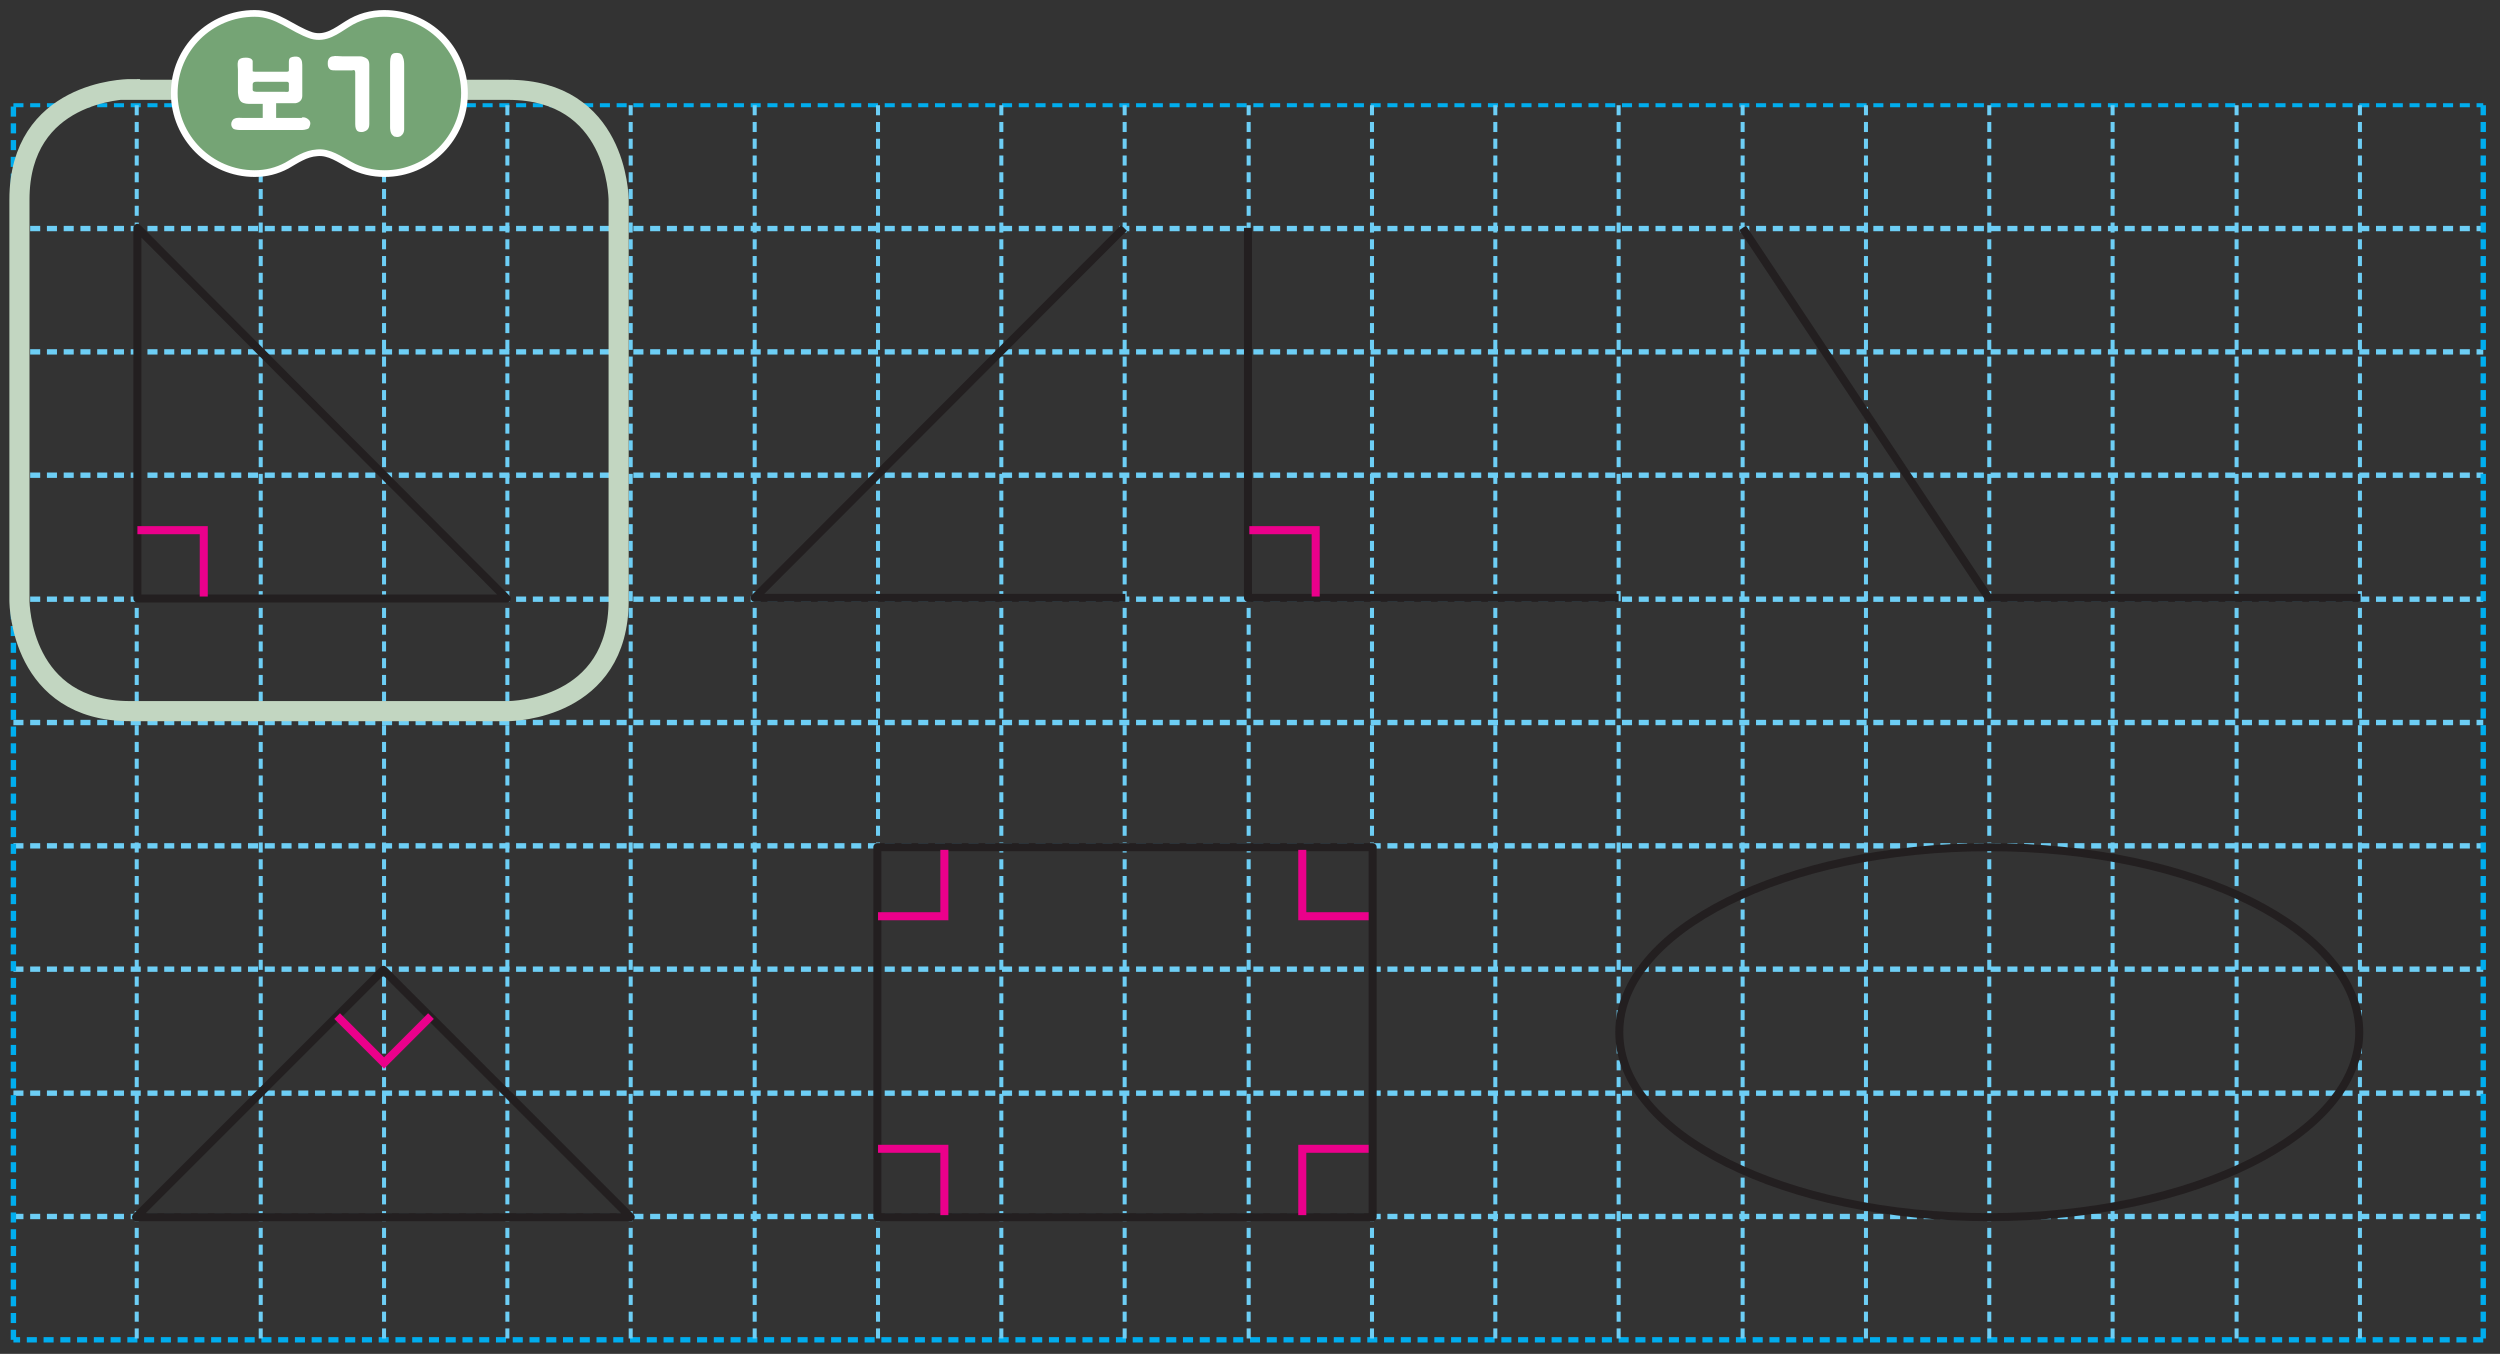 <?xml version="1.0" encoding="utf-8"?>
<!-- Generator: Adobe Illustrator 23.1.0, SVG Export Plug-In . SVG Version: 6.00 Build 0)  -->
<svg version="1.1" id="레이어_1" xmlns="http://www.w3.org/2000/svg" xmlns:xlink="http://www.w3.org/1999/xlink" x="0px"
	 y="0px" width="373px" height="202px" viewBox="0 0 373 202" style="enable-background:new 0 0 373 202;" xml:space="preserve">
<rect x="0" y="0" width="373" height="202" fill="#333333" stroke="none"/>
<line style="fill:none;stroke:#00ADEE;stroke-width:0.6;stroke-dasharray:1.5,1;" x1="2" y1="15.7" x2="370.5" y2="15.7"/>
<path style="fill:none;stroke:#6DCEF5;stroke-width:0.8;stroke-dasharray:1.5,1;" d="M2,181.5h368.5 M2,163.1h368.5 M2,144.6h368.5
	 M2,126.2h368.5 M2,89.4h368.5 M2,52.5h368.5 M2,107.8h368.5 M2,70.9h368.5 M2,34.1h368.5"/>
<path style="fill:none;stroke:#00ADEE;stroke-width:0.8;stroke-dasharray:1.5,1;" d="M370.5,15.7v184.3 M370.5,199.9H2"/>
<path style="fill:none;stroke:#6DCEF5;stroke-width:0.6;stroke-dasharray:1.5,1;" d="M57.3,15.7v184.3 M112.6,15.7v184.3 M131,15.7
	v184.3 M149.4,15.7v184.3 M204.7,15.7v184.3 M260,15.7v184.3 M315.2,15.7v184.3 M20.4,15.7v184.3 M75.7,15.7v184.3 M167.8,15.7
	v184.3 M223.1,15.7v184.3 M278.4,15.7v184.3 M333.7,15.7v184.3 M38.9,15.7v184.3 M94.1,15.7v184.3 M186.3,15.7v184.3 M241.5,15.7
	v184.3 M296.8,15.7v184.3 M352.1,15.7v184.3"/>
<line style="fill:none;stroke:#00ADEE;stroke-width:0.8;stroke-dasharray:1.5,1;" x1="2" y1="199.9" x2="2" y2="15.7"/>
<g>
	<path style="fill:none;stroke:#C2D6C1;stroke-width:3;" d="M19.4,13.3c-0.7,0-16.5,0.3-16.5,16.5v59.8c0,0.7,0.3,16.5,16.5,16.5
		h56.4c0.7,0,16.5-0.3,16.5-16.5V29.9c0-0.7-0.3-16.5-16.5-16.5H19.4L19.4,13.3z"/>
	<path style="fill:#75A475;" d="M69.3,13.9c0-6.6-5.4-11.9-12-11.9c-1.9,0-3.8,0.5-5.5,1.6c-1.6,1-3.2,2.3-5.3,1.7
		C43.5,4.3,41.4,2,38,2c-6.6,0-12,5.3-12,11.9c0,6.6,5.4,12,12,12c1.7,0,3.3-0.4,4.8-1.2c1.4-0.8,2.8-1.8,4.5-1.9
		c1.8-0.2,3.4,1,4.9,1.8c1.6,0.9,3.4,1.3,5.2,1.3C63.9,25.9,69.3,20.6,69.3,13.9"/>
	<path style="fill:none;stroke:#FFFFFF;" d="M69.3,13.9c0-6.6-5.4-11.9-12-11.9c-1.9,0-3.8,0.5-5.5,1.6c-1.6,1-3.2,2.3-5.3,1.7
		C43.5,4.3,41.4,2,38,2c-6.6,0-12,5.3-12,11.9c0,6.6,5.4,12,12,12c1.7,0,3.3-0.4,4.8-1.2c1.4-0.8,2.8-1.8,4.5-1.9
		c1.8-0.2,3.4,1,4.9,1.8c1.6,0.9,3.4,1.3,5.2,1.3C63.9,25.9,69.3,20.6,69.3,13.9z"/>
	<g>
		<path style="fill:#FFFFFF;" d="M45.2,17.5c0.3,0,0.6,0.1,0.9,0.4c0.1,0.1,0.2,0.3,0.2,0.5c0,0.2-0.1,0.5-0.2,0.7
			c-0.3,0.3-1.1,0.3-1.1,0.3h-8.6c-0.1,0-0.2,0-0.3,0c-0.4,0-1,0-1.3-0.2c-0.2-0.2-0.3-0.4-0.3-0.7c0-0.3,0.2-0.7,0.5-0.8
			c0.4-0.2,0.9-0.1,1.3-0.1h0.1c0.9,0,1.8,0,2.8,0l0-2.1c-0.8,0-1.4,0-1.8,0c-0.4,0-1,0-1.4-0.3c-0.5-0.4-0.5-1.5-0.5-1.5v-3.3
			c0-0.4-0.1-0.8,0-1.2c0.1-0.5,0.7-0.6,1.2-0.6c0.4,0,0.9,0.1,1,0.5c0,0.2,0,1.4,0,1.5c0,0.1,0.3,0.1,0.4,0.1c0.5,0,0.6,0,1.1,0
			l3.5,0c0.2,0,0.4,0,0.4-0.2c0-0.2,0-1.1,0-1.3c0-0.4,0.1-0.6,0.5-0.7c0.4-0.1,1-0.1,1.2,0.2c0.3,0.3,0.3,0.7,0.3,1.5
			c0,0.9,0,3.2,0,4.1c0,0.6-0.4,1-1,1.1c-0.3,0-0.7,0-1,0c-0.7,0-1.3,0-1.9,0l0,2.2c1,0,1.8,0,2.8,0c0.4,0,0.7,0,1,0
			C45.1,17.5,45.1,17.5,45.2,17.5z M38.5,13.7c0.2,0,3.3,0,3.5,0c0.2,0,0.3,0,0.5,0c0.2,0,0.6,0.1,0.6-0.2c0-0.2,0-0.8,0-1.1
			c-0.1-0.2-0.2-0.2-0.4-0.2c-0.1,0-0.4,0-0.5,0h-3.5c-0.4,0-1-0.1-1,0.4c0,0.1,0,0.8,0,0.8C37.7,13.7,38.2,13.7,38.5,13.7z"/>
		<path style="fill:#FFFFFF;" d="M53,16.8v-4.9c0-0.3,0-0.7,0-1c0-0.1,0-0.3-0.1-0.4c-0.1-0.1-0.2,0-0.4,0c-0.1,0-0.3,0-0.4,0h-0.7
			c-0.3,0-0.7,0-1,0c-0.2,0-0.3,0-0.4,0c-0.2,0-0.5,0-0.7-0.1c-0.3-0.2-0.4-0.5-0.4-0.9c0-0.2,0-0.4,0.1-0.6c0-0.1,0.1-0.2,0.2-0.3
			c0.1-0.1,0.3-0.2,0.5-0.2C50,8.3,50.5,8.4,51,8.4h2.7c0.3,0,0.6,0.1,0.8,0.2c0.2,0.1,0.3,0.2,0.4,0.3c0.2,0.3,0.2,0.6,0.2,0.9
			c0,0.6,0,1.1,0,1.7v5c0,0,0,1.3,0,2c0,0.4-0.1,0.9-0.7,1.1c-0.2,0.1-0.4,0.1-0.5,0.1c-0.3,0-0.6-0.1-0.7-0.3
			c-0.2-0.3-0.2-0.7-0.2-1.1v-0.7C53,17.3,53,17.1,53,16.8z M60.2,19.8c0,0.1-0.1,0.1-0.1,0.2c-0.1,0.1-0.2,0.2-0.3,0.3
			c-0.2,0.1-0.5,0.2-0.8,0.1c-0.2,0-0.3-0.1-0.4-0.2c-0.4-0.3-0.4-1.1-0.4-1.2V9.6c0-0.5,0-1.2,0.3-1.5c0.2-0.2,0.5-0.2,0.8-0.2
			c0.4,0,0.7,0.2,0.8,0.6c0.2,0.4,0.2,0.9,0.2,1.4v0.1c0,1.6,0,3.3,0,4.8v3.9c0,0.2,0,0.4,0,0.6C60.3,19.3,60.3,19.6,60.2,19.8z"/>
	</g>
</g>
<g>
	<path style="fill:none;stroke:#231F20;stroke-width:1.2;stroke-linejoin:round;" d="M352,154c0,15.2-24.7,27.6-55.2,27.6
		s-55.2-12.3-55.2-27.6c0-15.2,24.7-27.6,55.2-27.6S352,138.8,352,154z M20.5,89.3h55.1L20.5,34V89.3z M167.9,89.2h-55.3L167.7,34
		 M241.5,89.2h-55.3V34 M352.2,89.2h-55.5L260,34 M204.8,181.6h-73.9v-55.2h73.9V181.6z M57.2,144.7l-36.9,36.9h73.8L57.2,144.7z"/>
	<path style="fill:none;stroke:#EB008B;stroke-width:1.2;" d="M64.3,151.6l-7,7l-7-7 M204.2,136.7h-9.9v-9.9 M131,136.7h9.9v-9.9
		 M204.2,171.4h-9.9v9.9 M131,171.4h9.9v9.9 M186.4,79.1h9.9V89 M20.5,79.1h9.9V89"/>
</g>
</svg>
